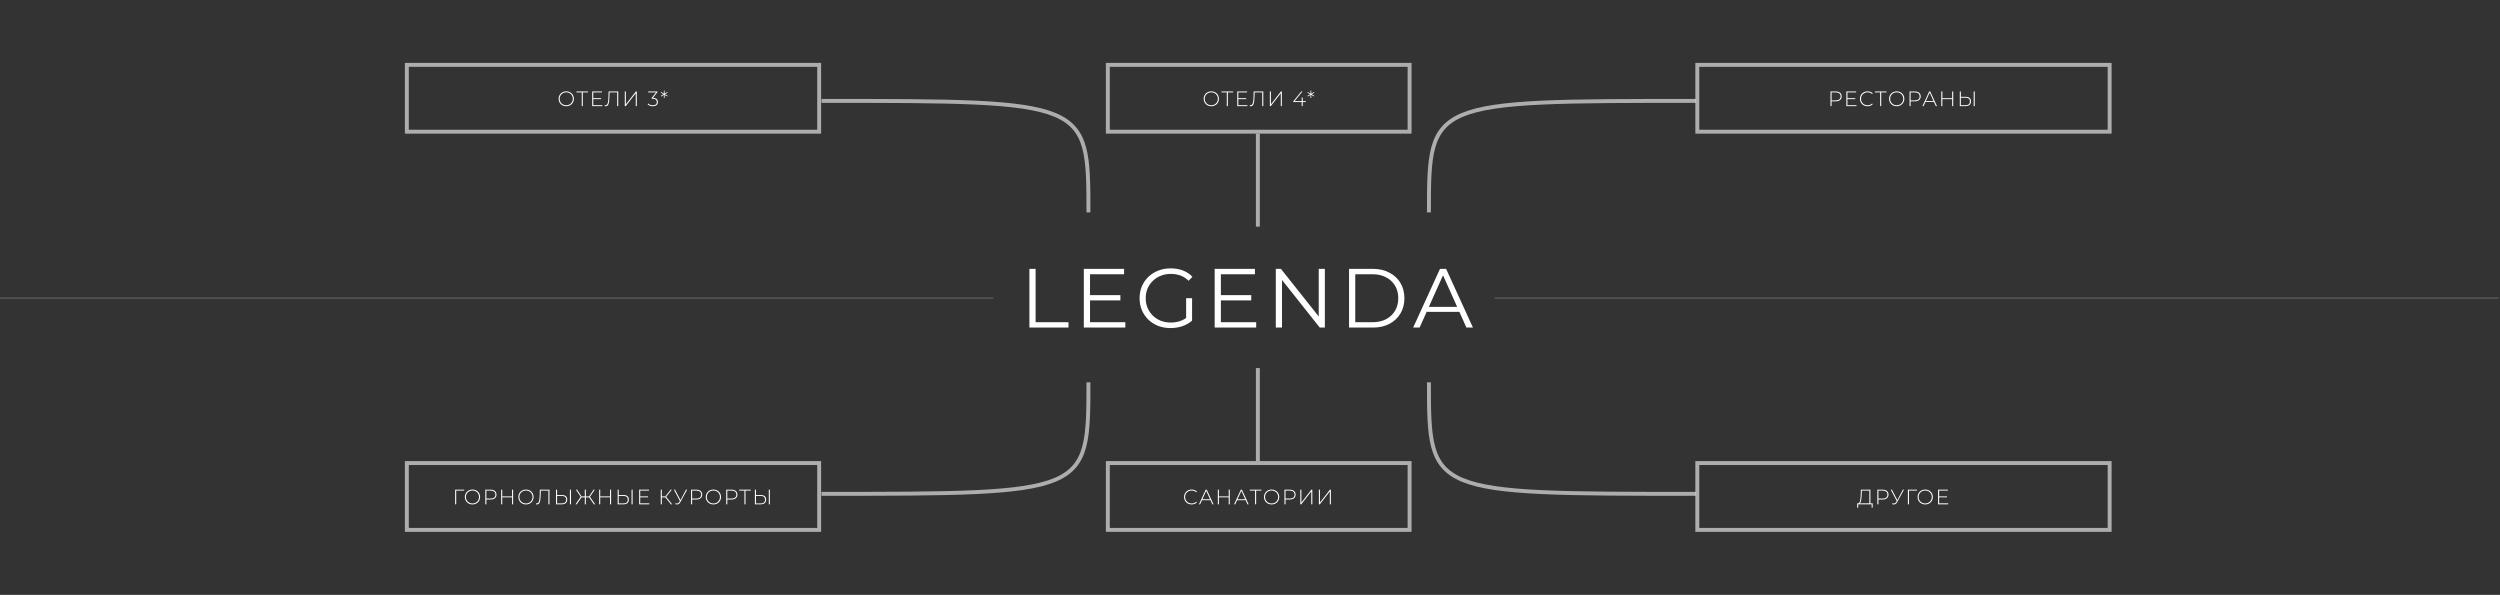 <svg width="1908" height="454" viewBox="0 0 1908 454" fill="none" xmlns="http://www.w3.org/2000/svg">
<rect x="0" y="0" width="1908" height="454" fill="#333333" stroke="none"/>
<path d="M960 351.903L960 280.903" stroke="white" stroke-opacity="0.6" stroke-width="3"/>
<rect x="845.5" y="353.403" width="230.301" height="51" stroke="white" stroke-opacity="0.6" stroke-width="3"/>
<path d="M909.467 384.983C908.635 384.983 907.861 384.844 907.147 384.567C906.443 384.279 905.829 383.879 905.307 383.367C904.784 382.855 904.379 382.257 904.091 381.575C903.803 380.881 903.659 380.124 903.659 379.303C903.659 378.481 903.803 377.729 904.091 377.047C904.379 376.353 904.784 375.751 905.307 375.239C905.84 374.727 906.459 374.332 907.163 374.055C907.867 373.767 908.635 373.623 909.467 373.623C910.256 373.623 910.992 373.751 911.675 374.007C912.368 374.263 912.96 374.652 913.451 375.175L912.939 375.703C912.459 375.233 911.925 374.897 911.339 374.695C910.763 374.481 910.149 374.375 909.499 374.375C908.784 374.375 908.117 374.497 907.499 374.743C906.891 374.988 906.357 375.335 905.899 375.783C905.451 376.231 905.099 376.753 904.843 377.351C904.597 377.948 904.475 378.599 904.475 379.303C904.475 380.007 904.597 380.657 904.843 381.255C905.099 381.852 905.451 382.375 905.899 382.823C906.357 383.271 906.891 383.617 907.499 383.863C908.117 384.108 908.784 384.231 909.499 384.231C910.149 384.231 910.763 384.129 911.339 383.927C911.925 383.713 912.459 383.367 912.939 382.887L913.451 383.415C912.96 383.937 912.368 384.332 911.675 384.599C910.992 384.855 910.256 384.983 909.467 384.983ZM915.04 384.903L920.192 373.703H921.008L926.16 384.903H925.28L920.416 374.215H920.768L915.92 384.903H915.04ZM916.928 381.751L917.2 381.063H923.904L924.176 381.751H916.928ZM937.75 373.703H938.566V384.903H937.75V373.703ZM930.262 384.903H929.446V373.703H930.262V384.903ZM937.846 379.575H930.166V378.855H937.846V379.575ZM941.85 384.903L947.002 373.703H947.818L952.97 384.903H952.09L947.226 374.215H947.578L942.73 384.903H941.85ZM943.738 381.751L944.01 381.063H950.714L950.986 381.751H943.738ZM957.87 384.903V374.183L958.11 374.439H953.838V373.703H962.718V374.439H958.446L958.686 374.183V384.903H957.87ZM970.501 384.983C969.669 384.983 968.896 384.844 968.181 384.567C967.477 384.279 966.858 383.879 966.325 383.367C965.802 382.844 965.397 382.241 965.109 381.559C964.821 380.865 964.677 380.113 964.677 379.303C964.677 378.492 964.821 377.745 965.109 377.063C965.397 376.369 965.802 375.767 966.325 375.255C966.858 374.732 967.477 374.332 968.181 374.055C968.896 373.767 969.669 373.623 970.501 373.623C971.333 373.623 972.101 373.767 972.805 374.055C973.52 374.332 974.138 374.727 974.661 375.239C975.184 375.751 975.589 376.353 975.877 377.047C976.176 377.729 976.325 378.481 976.325 379.303C976.325 380.124 976.176 380.881 975.877 381.575C975.589 382.257 975.184 382.855 974.661 383.367C974.138 383.879 973.52 384.279 972.805 384.567C972.101 384.844 971.333 384.983 970.501 384.983ZM970.501 384.231C971.216 384.231 971.877 384.108 972.485 383.863C973.093 383.617 973.621 383.271 974.069 382.823C974.517 382.375 974.864 381.852 975.109 381.255C975.365 380.657 975.493 380.007 975.493 379.303C975.493 378.588 975.365 377.937 975.109 377.351C974.864 376.753 974.517 376.231 974.069 375.783C973.621 375.335 973.093 374.988 972.485 374.743C971.877 374.497 971.216 374.375 970.501 374.375C969.786 374.375 969.125 374.497 968.517 374.743C967.909 374.988 967.376 375.335 966.917 375.783C966.469 376.231 966.117 376.753 965.861 377.351C965.616 377.937 965.493 378.588 965.493 379.303C965.493 380.007 965.616 380.657 965.861 381.255C966.117 381.852 966.469 382.375 966.917 382.823C967.376 383.271 967.909 383.617 968.517 383.863C969.125 384.108 969.786 384.231 970.501 384.231ZM980.302 384.903V373.703H984.318C985.256 373.703 986.062 373.852 986.734 374.151C987.406 374.449 987.923 374.881 988.286 375.447C988.648 376.001 988.83 376.679 988.83 377.479C988.83 378.257 988.648 378.929 988.286 379.495C987.923 380.06 987.406 380.492 986.734 380.791C986.062 381.089 985.256 381.239 984.318 381.239H980.75L981.118 380.855V384.903H980.302ZM981.118 380.903L980.75 380.503H984.318C985.523 380.503 986.435 380.241 987.054 379.719C987.683 379.185 987.998 378.439 987.998 377.479C987.998 376.508 987.683 375.761 987.054 375.239C986.435 374.705 985.523 374.439 984.318 374.439H980.75L981.118 374.039V380.903ZM992.402 384.903V373.703H993.218V383.527L1000.85 373.703H1001.57V384.903H1000.75V375.095L993.122 384.903H992.402ZM1006.57 384.903V373.703H1007.38V383.527L1015.01 373.703H1015.73V384.903H1014.92V375.095L1007.29 384.903H1006.57Z" fill="white"/>
<rect x="1295.39" y="353.403" width="314.686" height="51" stroke="white" stroke-opacity="0.6" stroke-width="3"/>
<path d="M1426.68 384.503V374.439H1420.95L1420.85 377.447C1420.82 378.332 1420.77 379.18 1420.69 379.991C1420.62 380.801 1420.51 381.532 1420.36 382.183C1420.21 382.823 1420 383.34 1419.73 383.735C1419.48 384.129 1419.15 384.343 1418.76 384.375L1417.81 384.167C1418.26 384.199 1418.62 384.044 1418.9 383.703C1419.19 383.361 1419.41 382.876 1419.57 382.247C1419.74 381.617 1419.87 380.887 1419.94 380.055C1420.02 379.223 1420.07 378.332 1420.1 377.383L1420.21 373.703H1427.49V384.503H1426.68ZM1417.4 387.463L1417.41 384.167H1429.22V387.463H1428.44V384.903H1418.2L1418.18 387.463H1417.4ZM1432.79 384.903V373.703H1436.81C1437.75 373.703 1438.55 373.852 1439.22 374.151C1439.89 374.449 1440.41 374.881 1440.77 375.447C1441.14 376.001 1441.32 376.679 1441.32 377.479C1441.32 378.257 1441.14 378.929 1440.77 379.495C1440.41 380.06 1439.89 380.492 1439.22 380.791C1438.55 381.089 1437.75 381.239 1436.81 381.239H1433.24L1433.61 380.855V384.903H1432.79ZM1433.61 380.903L1433.24 380.503H1436.81C1438.01 380.503 1438.92 380.241 1439.54 379.719C1440.17 379.185 1440.49 378.439 1440.49 377.479C1440.49 376.508 1440.17 375.761 1439.54 375.239C1438.92 374.705 1438.01 374.439 1436.81 374.439H1433.24L1433.61 374.039V380.903ZM1444.31 384.071C1444.83 384.273 1445.33 384.321 1445.83 384.215C1446.32 384.097 1446.78 383.697 1447.22 383.015L1447.76 382.167L1447.86 382.039L1452.27 373.703H1453.12L1447.95 383.207C1447.63 383.815 1447.25 384.263 1446.82 384.551C1446.39 384.839 1445.94 384.988 1445.46 384.999C1444.99 385.02 1444.52 384.935 1444.05 384.743L1444.31 384.071ZM1447.81 382.823L1443.01 373.703H1443.91L1448.27 382.103L1447.81 382.823ZM1456.1 384.903V373.703H1463.03V374.439H1456.68L1456.92 374.183V384.903H1456.1ZM1469.33 384.983C1468.5 384.983 1467.72 384.844 1467.01 384.567C1466.31 384.279 1465.69 383.879 1465.15 383.367C1464.63 382.844 1464.23 382.241 1463.94 381.559C1463.65 380.865 1463.51 380.113 1463.51 379.303C1463.51 378.492 1463.65 377.745 1463.94 377.063C1464.23 376.369 1464.63 375.767 1465.15 375.255C1465.69 374.732 1466.31 374.332 1467.01 374.055C1467.72 373.767 1468.5 373.623 1469.33 373.623C1470.16 373.623 1470.93 373.767 1471.63 374.055C1472.35 374.332 1472.97 374.727 1473.49 375.239C1474.01 375.751 1474.42 376.353 1474.71 377.047C1475 377.729 1475.15 378.481 1475.15 379.303C1475.15 380.124 1475 380.881 1474.71 381.575C1474.42 382.257 1474.01 382.855 1473.49 383.367C1472.97 383.879 1472.35 384.279 1471.63 384.567C1470.93 384.844 1470.16 384.983 1469.33 384.983ZM1469.33 384.231C1470.04 384.231 1470.71 384.108 1471.31 383.863C1471.92 383.617 1472.45 383.271 1472.9 382.823C1473.35 382.375 1473.69 381.852 1473.94 381.255C1474.19 380.657 1474.32 380.007 1474.32 379.303C1474.32 378.588 1474.19 377.937 1473.94 377.351C1473.69 376.753 1473.35 376.231 1472.9 375.783C1472.45 375.335 1471.92 374.988 1471.31 374.743C1470.71 374.497 1470.04 374.375 1469.33 374.375C1468.62 374.375 1467.95 374.497 1467.35 374.743C1466.74 374.988 1466.2 375.335 1465.75 375.783C1465.3 376.231 1464.95 376.753 1464.69 377.351C1464.44 377.937 1464.32 378.588 1464.32 379.303C1464.32 380.007 1464.44 380.657 1464.69 381.255C1464.95 381.852 1465.3 382.375 1465.75 382.823C1466.2 383.271 1466.74 383.617 1467.35 383.863C1467.95 384.108 1468.62 384.231 1469.33 384.231ZM1479.85 378.855H1485.91V379.575H1479.85V378.855ZM1479.95 384.167H1486.86V384.903H1479.13V373.703H1486.62V374.439H1479.95V384.167Z" fill="white"/>
<rect x="310.5" y="353.403" width="314.686" height="51" stroke="white" stroke-opacity="0.6" stroke-width="3"/>
<path d="M347.359 384.903V373.703H354.287V374.439H347.935L348.175 374.183V384.903H347.359ZM360.588 384.983C359.756 384.983 358.983 384.844 358.268 384.567C357.564 384.279 356.945 383.879 356.412 383.367C355.889 382.844 355.484 382.241 355.196 381.559C354.908 380.865 354.764 380.113 354.764 379.303C354.764 378.492 354.908 377.745 355.196 377.063C355.484 376.369 355.889 375.767 356.412 375.255C356.945 374.732 357.564 374.332 358.268 374.055C358.983 373.767 359.756 373.623 360.588 373.623C361.42 373.623 362.188 373.767 362.892 374.055C363.607 374.332 364.225 374.727 364.748 375.239C365.271 375.751 365.676 376.353 365.964 377.047C366.263 377.729 366.412 378.481 366.412 379.303C366.412 380.124 366.263 380.881 365.964 381.575C365.676 382.257 365.271 382.855 364.748 383.367C364.225 383.879 363.607 384.279 362.892 384.567C362.188 384.844 361.42 384.983 360.588 384.983ZM360.588 384.231C361.303 384.231 361.964 384.108 362.572 383.863C363.18 383.617 363.708 383.271 364.156 382.823C364.604 382.375 364.951 381.852 365.196 381.255C365.452 380.657 365.58 380.007 365.58 379.303C365.58 378.588 365.452 377.937 365.196 377.351C364.951 376.753 364.604 376.231 364.156 375.783C363.708 375.335 363.18 374.988 362.572 374.743C361.964 374.497 361.303 374.375 360.588 374.375C359.873 374.375 359.212 374.497 358.604 374.743C357.996 374.988 357.463 375.335 357.004 375.783C356.556 376.231 356.204 376.753 355.948 377.351C355.703 377.937 355.58 378.588 355.58 379.303C355.58 380.007 355.703 380.657 355.948 381.255C356.204 381.852 356.556 382.375 357.004 382.823C357.463 383.271 357.996 383.617 358.604 383.863C359.212 384.108 359.873 384.231 360.588 384.231ZM370.389 384.903V373.703H374.405C375.343 373.703 376.149 373.852 376.821 374.151C377.493 374.449 378.01 374.881 378.373 375.447C378.735 376.001 378.917 376.679 378.917 377.479C378.917 378.257 378.735 378.929 378.373 379.495C378.01 380.06 377.493 380.492 376.821 380.791C376.149 381.089 375.343 381.239 374.405 381.239H370.837L371.205 380.855V384.903H370.389ZM371.205 380.903L370.837 380.503H374.405C375.61 380.503 376.522 380.241 377.141 379.719C377.77 379.185 378.085 378.439 378.085 377.479C378.085 376.508 377.77 375.761 377.141 375.239C376.522 374.705 375.61 374.439 374.405 374.439H370.837L371.205 374.039V380.903ZM390.793 373.703H391.609V384.903H390.793V373.703ZM383.305 384.903H382.489V373.703H383.305V384.903ZM390.889 379.575H383.209V378.855H390.889V379.575ZM401.406 384.983C400.574 384.983 399.8 384.844 399.086 384.567C398.382 384.279 397.763 383.879 397.23 383.367C396.707 382.844 396.302 382.241 396.014 381.559C395.726 380.865 395.582 380.113 395.582 379.303C395.582 378.492 395.726 377.745 396.014 377.063C396.302 376.369 396.707 375.767 397.23 375.255C397.763 374.732 398.382 374.332 399.086 374.055C399.8 373.767 400.574 373.623 401.406 373.623C402.238 373.623 403.006 373.767 403.71 374.055C404.424 374.332 405.043 374.727 405.566 375.239C406.088 375.751 406.494 376.353 406.782 377.047C407.08 377.729 407.23 378.481 407.23 379.303C407.23 380.124 407.08 380.881 406.782 381.575C406.494 382.257 406.088 382.855 405.566 383.367C405.043 383.879 404.424 384.279 403.71 384.567C403.006 384.844 402.238 384.983 401.406 384.983ZM401.406 384.231C402.12 384.231 402.782 384.108 403.39 383.863C403.998 383.617 404.526 383.271 404.974 382.823C405.422 382.375 405.768 381.852 406.014 381.255C406.27 380.657 406.398 380.007 406.398 379.303C406.398 378.588 406.27 377.937 406.014 377.351C405.768 376.753 405.422 376.231 404.974 375.783C404.526 375.335 403.998 374.988 403.39 374.743C402.782 374.497 402.12 374.375 401.406 374.375C400.691 374.375 400.03 374.497 399.422 374.743C398.814 374.988 398.28 375.335 397.822 375.783C397.374 376.231 397.022 376.753 396.766 377.351C396.52 377.937 396.398 378.588 396.398 379.303C396.398 380.007 396.52 380.657 396.766 381.255C397.022 381.852 397.374 382.375 397.822 382.823C398.28 383.271 398.814 383.617 399.422 383.863C400.03 384.108 400.691 384.231 401.406 384.231ZM409.822 384.983C409.694 384.983 409.566 384.972 409.438 384.951C409.32 384.94 409.182 384.919 409.022 384.887L409.118 384.135C409.299 384.177 409.475 384.199 409.646 384.199C410.136 384.199 410.531 384.007 410.83 383.623C411.139 383.239 411.374 382.636 411.534 381.815C411.694 380.983 411.8 379.9 411.854 378.567L412.014 373.703H419.358V384.903H418.542V374.183L418.782 374.439H412.526L412.766 374.183L412.606 378.551C412.563 379.681 412.483 380.652 412.366 381.463C412.248 382.263 412.078 382.924 411.854 383.447C411.64 383.969 411.363 384.359 411.022 384.615C410.691 384.86 410.291 384.983 409.822 384.983ZM428.85 377.799C430.162 377.799 431.164 378.092 431.858 378.679C432.551 379.265 432.898 380.135 432.898 381.287C432.898 382.471 432.53 383.372 431.794 383.991C431.068 384.599 430.018 384.903 428.642 384.903H424.354V373.703H425.17V377.799H428.85ZM428.658 384.215C429.778 384.215 430.626 383.969 431.202 383.479C431.778 382.988 432.066 382.263 432.066 381.303C432.066 380.353 431.778 379.649 431.202 379.191C430.636 378.721 429.788 378.487 428.658 378.487H425.17V384.215H428.658ZM434.962 384.903V373.703H435.778V384.903H434.962ZM453.279 384.903L449.359 379.271L450.063 378.871L454.255 384.903H453.279ZM446.863 379.591V378.855H449.983V379.591H446.863ZM450.095 379.383L449.343 379.223L453.023 373.703H453.935L450.095 379.383ZM440.159 384.903H439.183L443.359 378.871L444.079 379.271L440.159 384.903ZM447.119 384.903H446.319V373.703H447.119V384.903ZM446.575 379.591H443.455V378.855H446.575V379.591ZM443.343 379.383L439.487 373.703H440.415L444.079 379.223L443.343 379.383ZM465.578 373.703H466.394V384.903H465.578V373.703ZM458.09 384.903H457.274V373.703H458.09V384.903ZM465.674 379.575H457.994V378.855H465.674V379.575ZM475.886 377.799C477.198 377.799 478.201 378.092 478.894 378.679C479.587 379.265 479.934 380.135 479.934 381.287C479.934 382.471 479.566 383.372 478.83 383.991C478.105 384.599 477.054 384.903 475.678 384.903H471.39V373.703H472.206V377.799H475.886ZM475.694 384.215C476.814 384.215 477.662 383.969 478.238 383.479C478.814 382.988 479.102 382.263 479.102 381.303C479.102 380.353 478.814 379.649 478.238 379.191C477.673 378.721 476.825 378.487 475.694 378.487H472.206V384.215H475.694ZM481.998 384.903V373.703H482.814V384.903H481.998ZM488.523 378.855H494.587V379.575H488.523V378.855ZM488.619 384.167H495.531V384.903H487.803V373.703H495.291V374.439H488.619V384.167ZM512.062 384.903L507.534 379.271L508.222 378.871L513.022 384.903H512.062ZM504.286 384.903V373.703H505.102V384.903H504.286ZM504.83 379.591V378.855H508.238V379.591H504.83ZM508.27 379.383L507.518 379.223L511.822 373.703H512.734L508.27 379.383ZM515.613 384.071C516.135 384.273 516.642 384.321 517.133 384.215C517.623 384.097 518.087 383.697 518.525 383.015L519.069 382.167L519.165 382.039L523.581 373.703H524.429L519.261 383.207C518.941 383.815 518.562 384.263 518.125 384.551C517.698 384.839 517.245 384.988 516.765 384.999C516.295 385.02 515.826 384.935 515.357 384.743L515.613 384.071ZM519.117 382.823L514.317 373.703H515.213L519.581 382.103L519.117 382.823ZM527.409 384.903V373.703H531.425C532.363 373.703 533.169 373.852 533.841 374.151C534.513 374.449 535.03 374.881 535.393 375.447C535.755 376.001 535.937 376.679 535.937 377.479C535.937 378.257 535.755 378.929 535.393 379.495C535.03 380.06 534.513 380.492 533.841 380.791C533.169 381.089 532.363 381.239 531.425 381.239H527.857L528.225 380.855V384.903H527.409ZM528.225 380.903L527.857 380.503H531.425C532.63 380.503 533.542 380.241 534.161 379.719C534.79 379.185 535.105 378.439 535.105 377.479C535.105 376.508 534.79 375.761 534.161 375.239C533.542 374.705 532.63 374.439 531.425 374.439H527.857L528.225 374.039V380.903ZM544.466 384.983C543.634 384.983 542.86 384.844 542.146 384.567C541.442 384.279 540.823 383.879 540.29 383.367C539.767 382.844 539.362 382.241 539.074 381.559C538.786 380.865 538.642 380.113 538.642 379.303C538.642 378.492 538.786 377.745 539.074 377.063C539.362 376.369 539.767 375.767 540.29 375.255C540.823 374.732 541.442 374.332 542.146 374.055C542.86 373.767 543.634 373.623 544.466 373.623C545.298 373.623 546.066 373.767 546.77 374.055C547.484 374.332 548.103 374.727 548.626 375.239C549.148 375.751 549.554 376.353 549.842 377.047C550.14 377.729 550.29 378.481 550.29 379.303C550.29 380.124 550.14 380.881 549.842 381.575C549.554 382.257 549.148 382.855 548.626 383.367C548.103 383.879 547.484 384.279 546.77 384.567C546.066 384.844 545.298 384.983 544.466 384.983ZM544.466 384.231C545.18 384.231 545.842 384.108 546.45 383.863C547.058 383.617 547.586 383.271 548.034 382.823C548.482 382.375 548.828 381.852 549.074 381.255C549.33 380.657 549.458 380.007 549.458 379.303C549.458 378.588 549.33 377.937 549.074 377.351C548.828 376.753 548.482 376.231 548.034 375.783C547.586 375.335 547.058 374.988 546.45 374.743C545.842 374.497 545.18 374.375 544.466 374.375C543.751 374.375 543.09 374.497 542.482 374.743C541.874 374.988 541.34 375.335 540.882 375.783C540.434 376.231 540.082 376.753 539.826 377.351C539.58 377.937 539.458 378.588 539.458 379.303C539.458 380.007 539.58 380.657 539.826 381.255C540.082 381.852 540.434 382.375 540.882 382.823C541.34 383.271 541.874 383.617 542.482 383.863C543.09 384.108 543.751 384.231 544.466 384.231ZM554.266 384.903V373.703H558.282C559.221 373.703 560.026 373.852 560.698 374.151C561.37 374.449 561.887 374.881 562.25 375.447C562.613 376.001 562.794 376.679 562.794 377.479C562.794 378.257 562.613 378.929 562.25 379.495C561.887 380.06 561.37 380.492 560.698 380.791C560.026 381.089 559.221 381.239 558.282 381.239H554.714L555.082 380.855V384.903H554.266ZM555.082 380.903L554.714 380.503H558.282C559.487 380.503 560.399 380.241 561.018 379.719C561.647 379.185 561.962 378.439 561.962 377.479C561.962 376.508 561.647 375.761 561.018 375.239C560.399 374.705 559.487 374.439 558.282 374.439H554.714L555.082 374.039V380.903ZM568.152 384.903V374.183L568.392 374.439H564.12V373.703H573V374.439H568.728L568.968 374.183V384.903H568.152ZM580.635 377.799C581.947 377.799 582.95 378.092 583.643 378.679C584.337 379.265 584.683 380.135 584.683 381.287C584.683 382.471 584.315 383.372 583.579 383.991C582.854 384.599 581.803 384.903 580.427 384.903H576.139V373.703H576.955V377.799H580.635ZM580.443 384.215C581.563 384.215 582.411 383.969 582.987 383.479C583.563 382.988 583.851 382.263 583.851 381.303C583.851 380.353 583.563 379.649 582.987 379.191C582.422 378.721 581.574 378.487 580.443 378.487H576.955V384.215H580.443ZM586.747 384.903V373.703H587.563V384.903H586.747Z" fill="white"/>
<path d="M626.994 376.903C830.326 376.903 830.702 376.903 830.702 291.812" stroke="white" stroke-opacity="0.6" stroke-width="3"/>
<path d="M1294.27 376.903C1090.94 376.903 1090.56 376.903 1090.56 291.812" stroke="white" stroke-opacity="0.6" stroke-width="3"/>
<path d="M960 102L960 173" stroke="white" stroke-opacity="0.6" stroke-width="3"/>
<rect x="845.5" y="49.5" width="230.301" height="51" stroke="white" stroke-opacity="0.6" stroke-width="3"/>
<path d="M924.467 81.08C923.635 81.08 922.861 80.941 922.147 80.664C921.443 80.376 920.824 79.976 920.291 79.464C919.768 78.941 919.363 78.339 919.075 77.656C918.787 76.963 918.643 76.211 918.643 75.4C918.643 74.589 918.787 73.843 919.075 73.16C919.363 72.467 919.768 71.864 920.291 71.352C920.824 70.829 921.443 70.429 922.147 70.152C922.861 69.864 923.635 69.72 924.467 69.72C925.299 69.72 926.067 69.864 926.771 70.152C927.485 70.429 928.104 70.824 928.627 71.336C929.149 71.848 929.555 72.451 929.843 73.144C930.141 73.827 930.291 74.579 930.291 75.4C930.291 76.221 930.141 76.979 929.843 77.672C929.555 78.355 929.149 78.952 928.627 79.464C928.104 79.976 927.485 80.376 926.771 80.664C926.067 80.941 925.299 81.08 924.467 81.08ZM924.467 80.328C925.181 80.328 925.843 80.205 926.451 79.96C927.059 79.715 927.587 79.368 928.035 78.92C928.483 78.472 928.829 77.949 929.075 77.352C929.331 76.755 929.459 76.104 929.459 75.4C929.459 74.685 929.331 74.035 929.075 73.448C928.829 72.851 928.483 72.328 928.035 71.88C927.587 71.432 927.059 71.085 926.451 70.84C925.843 70.595 925.181 70.472 924.467 70.472C923.752 70.472 923.091 70.595 922.483 70.84C921.875 71.085 921.341 71.432 920.883 71.88C920.435 72.328 920.083 72.851 919.827 73.448C919.581 74.035 919.459 74.685 919.459 75.4C919.459 76.104 919.581 76.755 919.827 77.352C920.083 77.949 920.435 78.472 920.883 78.92C921.341 79.368 921.875 79.715 922.483 79.96C923.091 80.205 923.752 80.328 924.467 80.328ZM936.287 81V70.28L936.527 70.536H932.255V69.8H941.135V70.536H936.863L937.103 70.28V81H936.287ZM944.994 74.952H951.058V75.672H944.994V74.952ZM945.09 80.264H952.002V81H944.274V69.8H951.762V70.536H945.09V80.264ZM954.615 81.08C954.487 81.08 954.359 81.069 954.231 81.048C954.114 81.037 953.975 81.016 953.815 80.984L953.911 80.232C954.093 80.275 954.269 80.296 954.439 80.296C954.93 80.296 955.325 80.104 955.623 79.72C955.933 79.336 956.167 78.733 956.327 77.912C956.487 77.08 956.594 75.997 956.647 74.664L956.807 69.8H964.151V81H963.335V70.28L963.575 70.536H957.319L957.559 70.28L957.399 74.648C957.357 75.779 957.277 76.749 957.159 77.56C957.042 78.36 956.871 79.021 956.647 79.544C956.434 80.067 956.157 80.456 955.815 80.712C955.485 80.957 955.085 81.08 954.615 81.08ZM969.147 81V69.8H969.963V79.624L977.595 69.8H978.315V81H977.499V71.192L969.867 81H969.147ZM987.052 77.896V77.304L993.132 69.8H994.044L987.98 77.304L987.532 77.176H996.588V77.896H987.052ZM993.436 81V77.896L993.452 77.176V74.44H994.236V81H993.436ZM1003.1 70.792L1000.86 72.056V71.848L1003.1 73.112L1002.81 73.624L1000.6 72.344L1000.74 72.264L1000.76 74.776H1000.2V72.264L1000.36 72.344L998.152 73.624L997.864 73.112L1000.12 71.848V72.056L997.864 70.792L998.152 70.28L1000.36 71.56L1000.2 71.64V69.128H1000.76L1000.74 71.64L1000.6 71.56L1002.81 70.28L1003.1 70.792Z" fill="white"/>
<rect x="1295.39" y="49.5" width="314.686" height="51" stroke="white" stroke-opacity="0.6" stroke-width="3"/>
<path d="M1397.04 81V69.8H1401.06C1402 69.8 1402.8 69.949 1403.47 70.248C1404.15 70.547 1404.66 70.979 1405.03 71.544C1405.39 72.099 1405.57 72.776 1405.57 73.576C1405.57 74.355 1405.39 75.027 1405.03 75.592C1404.66 76.157 1404.15 76.589 1403.47 76.888C1402.8 77.187 1402 77.336 1401.06 77.336H1397.49L1397.86 76.952V81H1397.04ZM1397.86 77L1397.49 76.6H1401.06C1402.26 76.6 1403.18 76.339 1403.79 75.816C1404.42 75.283 1404.74 74.536 1404.74 73.576C1404.74 72.605 1404.42 71.859 1403.79 71.336C1403.18 70.803 1402.26 70.536 1401.06 70.536H1397.49L1397.86 70.136V77ZM1409.86 74.952H1415.93V75.672H1409.86V74.952ZM1409.96 80.264H1416.87V81H1409.14V69.8H1416.63V70.536H1409.96V80.264ZM1425.31 81.08C1424.48 81.08 1423.7 80.941 1422.99 80.664C1422.28 80.376 1421.67 79.976 1421.15 79.464C1420.63 78.952 1420.22 78.355 1419.93 77.672C1419.64 76.979 1419.5 76.221 1419.5 75.4C1419.5 74.579 1419.64 73.827 1419.93 73.144C1420.22 72.451 1420.63 71.848 1421.15 71.336C1421.68 70.824 1422.3 70.429 1423 70.152C1423.71 69.864 1424.48 69.72 1425.31 69.72C1426.1 69.72 1426.83 69.848 1427.52 70.104C1428.21 70.36 1428.8 70.749 1429.29 71.272L1428.78 71.8C1428.3 71.331 1427.77 70.995 1427.18 70.792C1426.6 70.579 1425.99 70.472 1425.34 70.472C1424.63 70.472 1423.96 70.595 1423.34 70.84C1422.73 71.085 1422.2 71.432 1421.74 71.88C1421.29 72.328 1420.94 72.851 1420.68 73.448C1420.44 74.045 1420.32 74.696 1420.32 75.4C1420.32 76.104 1420.44 76.755 1420.68 77.352C1420.94 77.949 1421.29 78.472 1421.74 78.92C1422.2 79.368 1422.73 79.715 1423.34 79.96C1423.96 80.205 1424.63 80.328 1425.34 80.328C1425.99 80.328 1426.6 80.227 1427.18 80.024C1427.77 79.811 1428.3 79.464 1428.78 78.984L1429.29 79.512C1428.8 80.035 1428.21 80.429 1427.52 80.696C1426.83 80.952 1426.1 81.08 1425.31 81.08ZM1434.93 81V70.28L1435.17 70.536H1430.89V69.8H1439.77V70.536H1435.5L1435.74 70.28V81H1434.93ZM1447.56 81.08C1446.73 81.08 1445.95 80.941 1445.24 80.664C1444.53 80.376 1443.91 79.976 1443.38 79.464C1442.86 78.941 1442.45 78.339 1442.17 77.656C1441.88 76.963 1441.73 76.211 1441.73 75.4C1441.73 74.589 1441.88 73.843 1442.17 73.16C1442.45 72.467 1442.86 71.864 1443.38 71.352C1443.91 70.829 1444.53 70.429 1445.24 70.152C1445.95 69.864 1446.73 69.72 1447.56 69.72C1448.39 69.72 1449.16 69.864 1449.86 70.152C1450.58 70.429 1451.19 70.824 1451.72 71.336C1452.24 71.848 1452.65 72.451 1452.93 73.144C1453.23 73.827 1453.38 74.579 1453.38 75.4C1453.38 76.221 1453.23 76.979 1452.93 77.672C1452.65 78.355 1452.24 78.952 1451.72 79.464C1451.19 79.976 1450.58 80.376 1449.86 80.664C1449.16 80.941 1448.39 81.08 1447.56 81.08ZM1447.56 80.328C1448.27 80.328 1448.93 80.205 1449.54 79.96C1450.15 79.715 1450.68 79.368 1451.13 78.92C1451.57 78.472 1451.92 77.949 1452.17 77.352C1452.42 76.755 1452.55 76.104 1452.55 75.4C1452.55 74.685 1452.42 74.035 1452.17 73.448C1451.92 72.851 1451.57 72.328 1451.13 71.88C1450.68 71.432 1450.15 71.085 1449.54 70.84C1448.93 70.595 1448.27 70.472 1447.56 70.472C1446.84 70.472 1446.18 70.595 1445.57 70.84C1444.97 71.085 1444.43 71.432 1443.97 71.88C1443.53 72.328 1443.17 72.851 1442.92 73.448C1442.67 74.035 1442.55 74.685 1442.55 75.4C1442.55 76.104 1442.67 76.755 1442.92 77.352C1443.17 77.949 1443.53 78.472 1443.97 78.92C1444.43 79.368 1444.97 79.715 1445.57 79.96C1446.18 80.205 1446.84 80.328 1447.56 80.328ZM1457.36 81V69.8H1461.37C1462.31 69.8 1463.12 69.949 1463.79 70.248C1464.46 70.547 1464.98 70.979 1465.34 71.544C1465.7 72.099 1465.89 72.776 1465.89 73.576C1465.89 74.355 1465.7 75.027 1465.34 75.592C1464.98 76.157 1464.46 76.589 1463.79 76.888C1463.12 77.187 1462.31 77.336 1461.37 77.336H1457.81L1458.17 76.952V81H1457.36ZM1458.17 77L1457.81 76.6H1461.37C1462.58 76.6 1463.49 76.339 1464.11 75.816C1464.74 75.283 1465.05 74.536 1465.05 73.576C1465.05 72.605 1464.74 71.859 1464.11 71.336C1463.49 70.803 1462.58 70.536 1461.37 70.536H1457.81L1458.17 70.136V77ZM1467.18 81L1472.34 69.8H1473.15L1478.3 81H1477.42L1472.56 70.312H1472.91L1468.06 81H1467.18ZM1469.07 77.848L1469.34 77.16H1476.05L1476.32 77.848H1469.07ZM1489.89 69.8H1490.71V81H1489.89V69.8ZM1482.41 81H1481.59V69.8H1482.41V81ZM1489.99 75.672H1482.31V74.952H1489.99V75.672ZM1500.2 73.896C1501.51 73.896 1502.52 74.189 1503.21 74.776C1503.9 75.363 1504.25 76.232 1504.25 77.384C1504.25 78.568 1503.88 79.469 1503.15 80.088C1502.42 80.696 1501.37 81 1499.99 81H1495.71V69.8H1496.52V73.896H1500.2ZM1500.01 80.312C1501.13 80.312 1501.98 80.067 1502.55 79.576C1503.13 79.085 1503.42 78.36 1503.42 77.4C1503.42 76.451 1503.13 75.747 1502.55 75.288C1501.99 74.819 1501.14 74.584 1500.01 74.584H1496.52V80.312H1500.01ZM1506.31 81V69.8H1507.13V81H1506.31Z" fill="white"/>
<rect x="310.5" y="49.5" width="314.686" height="51" stroke="white" stroke-opacity="0.6" stroke-width="3"/>
<path d="M432.159 81.08C431.327 81.08 430.554 80.941 429.839 80.664C429.135 80.376 428.517 79.976 427.983 79.464C427.461 78.941 427.055 78.339 426.767 77.656C426.479 76.963 426.335 76.211 426.335 75.4C426.335 74.589 426.479 73.843 426.767 73.16C427.055 72.467 427.461 71.864 427.983 71.352C428.517 70.829 429.135 70.429 429.839 70.152C430.554 69.864 431.327 69.72 432.159 69.72C432.991 69.72 433.759 69.864 434.463 70.152C435.178 70.429 435.797 70.824 436.319 71.336C436.842 71.848 437.247 72.451 437.535 73.144C437.834 73.827 437.983 74.579 437.983 75.4C437.983 76.221 437.834 76.979 437.535 77.672C437.247 78.355 436.842 78.952 436.319 79.464C435.797 79.976 435.178 80.376 434.463 80.664C433.759 80.941 432.991 81.08 432.159 81.08ZM432.159 80.328C432.874 80.328 433.535 80.205 434.143 79.96C434.751 79.715 435.279 79.368 435.727 78.92C436.175 78.472 436.522 77.949 436.767 77.352C437.023 76.755 437.151 76.104 437.151 75.4C437.151 74.685 437.023 74.035 436.767 73.448C436.522 72.851 436.175 72.328 435.727 71.88C435.279 71.432 434.751 71.085 434.143 70.84C433.535 70.595 432.874 70.472 432.159 70.472C431.445 70.472 430.783 70.595 430.175 70.84C429.567 71.085 429.034 71.432 428.575 71.88C428.127 72.328 427.775 72.851 427.519 73.448C427.274 74.035 427.151 74.685 427.151 75.4C427.151 76.104 427.274 76.755 427.519 77.352C427.775 77.949 428.127 78.472 428.575 78.92C429.034 79.368 429.567 79.715 430.175 79.96C430.783 80.205 431.445 80.328 432.159 80.328ZM443.98 81V70.28L444.22 70.536H439.948V69.8H448.828V70.536H444.556L444.796 70.28V81H443.98ZM452.687 74.952H458.751V75.672H452.687V74.952ZM452.783 80.264H459.695V81H451.967V69.8H459.455V70.536H452.783V80.264ZM462.308 81.08C462.18 81.08 462.052 81.069 461.924 81.048C461.807 81.037 461.668 81.016 461.508 80.984L461.604 80.232C461.785 80.275 461.961 80.296 462.132 80.296C462.623 80.296 463.017 80.104 463.316 79.72C463.625 79.336 463.86 78.733 464.02 77.912C464.18 77.08 464.287 75.997 464.34 74.664L464.5 69.8H471.844V81H471.028V70.28L471.268 70.536H465.012L465.252 70.28L465.092 74.648C465.049 75.779 464.969 76.749 464.852 77.56C464.735 78.36 464.564 79.021 464.34 79.544C464.127 80.067 463.849 80.456 463.508 80.712C463.177 80.957 462.777 81.08 462.308 81.08ZM476.84 81V69.8H477.656V79.624L485.288 69.8H486.008V81H485.192V71.192L477.56 81H476.84ZM498.216 81.08C497.395 81.08 496.627 80.941 495.912 80.664C495.208 80.387 494.659 80.024 494.264 79.576L494.68 78.952C495.022 79.347 495.502 79.677 496.12 79.944C496.75 80.2 497.448 80.328 498.216 80.328C499.219 80.328 499.982 80.104 500.504 79.656C501.038 79.208 501.304 78.605 501.304 77.848C501.304 77.101 501.038 76.504 500.504 76.056C499.982 75.597 499.16 75.368 498.04 75.368H497.336V74.776L500.904 70.216L501.016 70.536H494.68V69.8H501.704V70.376L498.152 74.936L497.8 74.68H498.152C499.486 74.68 500.483 74.973 501.144 75.56C501.806 76.147 502.136 76.909 502.136 77.848C502.136 78.467 501.987 79.021 501.688 79.512C501.4 80.003 500.963 80.387 500.376 80.664C499.8 80.941 499.08 81.08 498.216 81.08ZM509.554 70.792L507.314 72.056V71.848L509.554 73.112L509.266 73.624L507.058 72.344L507.202 72.264L507.218 74.776H506.658V72.264L506.818 72.344L504.61 73.624L504.322 73.112L506.578 71.848V72.056L504.322 70.792L504.61 70.28L506.818 71.56L506.658 71.64V69.128H507.218L507.202 71.64L507.058 71.56L509.266 70.28L509.554 70.792Z" fill="white"/>
<path d="M626.994 77C830.326 77 830.702 77 830.702 162.091" stroke="white" stroke-opacity="0.6" stroke-width="3"/>
<path d="M1294.27 77C1090.94 77 1090.56 77 1090.56 162.091" stroke="white" stroke-opacity="0.6" stroke-width="3"/>
<path d="M785.646 250V205.2H790.382V245.904H815.47V250H785.646ZM831.398 225.232H855.078V229.264H831.398V225.232ZM831.91 245.904H858.854V250H827.174V205.2H857.894V209.296H831.91V245.904ZM893.349 250.384C889.936 250.384 886.779 249.829 883.877 248.72C881.019 247.568 878.523 245.968 876.389 243.92C874.299 241.872 872.656 239.461 871.461 236.688C870.309 233.915 869.733 230.885 869.733 227.6C869.733 224.315 870.309 221.285 871.461 218.512C872.656 215.739 874.32 213.328 876.453 211.28C878.587 209.232 881.083 207.653 883.941 206.544C886.843 205.392 890 204.816 893.413 204.816C896.827 204.816 899.941 205.349 902.757 206.416C905.616 207.483 908.048 209.104 910.053 211.28L907.109 214.288C905.232 212.411 903.163 211.067 900.901 210.256C898.64 209.445 896.208 209.04 893.605 209.04C890.832 209.04 888.272 209.509 885.925 210.448C883.621 211.344 881.595 212.645 879.845 214.352C878.139 216.016 876.795 217.979 875.813 220.24C874.875 222.459 874.405 224.912 874.405 227.6C874.405 230.245 874.875 232.699 875.813 234.96C876.795 237.221 878.139 239.205 879.845 240.912C881.595 242.576 883.621 243.877 885.925 244.816C888.272 245.712 890.811 246.16 893.541 246.16C896.101 246.16 898.512 245.776 900.773 245.008C903.077 244.24 905.189 242.939 907.109 241.104L909.797 244.688C907.664 246.565 905.168 247.995 902.309 248.976C899.451 249.915 896.464 250.384 893.349 250.384ZM905.253 244.112V227.6H909.797V244.688L905.253 244.112ZM931.265 225.232H954.945V229.264H931.265V225.232ZM931.777 245.904H958.721V250H927.041V205.2H957.761V209.296H931.777V245.904ZM973.694 250V205.2H977.598L1008.51 244.112H1006.46V205.2H1011.13V250H1007.23L976.382 211.088H978.43V250H973.694ZM1029.6 250V205.2H1047.84C1052.62 205.2 1056.8 206.16 1060.38 208.08C1064.01 209.957 1066.82 212.581 1068.83 215.952C1070.83 219.323 1071.84 223.205 1071.84 227.6C1071.84 231.995 1070.83 235.877 1068.83 239.248C1066.82 242.619 1064.01 245.264 1060.38 247.184C1056.8 249.061 1052.62 250 1047.84 250H1029.6ZM1034.33 245.904H1047.58C1051.55 245.904 1054.98 245.136 1057.88 243.6C1060.83 242.021 1063.11 239.867 1064.73 237.136C1066.35 234.363 1067.16 231.184 1067.16 227.6C1067.16 223.973 1066.35 220.795 1064.73 218.064C1063.11 215.333 1060.83 213.2 1057.88 211.664C1054.98 210.085 1051.55 209.296 1047.58 209.296H1034.33V245.904ZM1078.52 250L1099 205.2H1103.67L1124.15 250H1119.16L1100.34 207.952H1102.26L1083.45 250H1078.52ZM1086.58 238.032L1087.99 234.192H1114.04L1115.45 238.032H1086.58Z" fill="white"/>
<line x1="758.267" y1="227.5" x2="0.001" y2="227.5" stroke="white" stroke-opacity="0.2"/>
<line x1="1907.09" y1="227.5" x2="1140.68" y2="227.5" stroke="white" stroke-opacity="0.2"/>
</svg>

